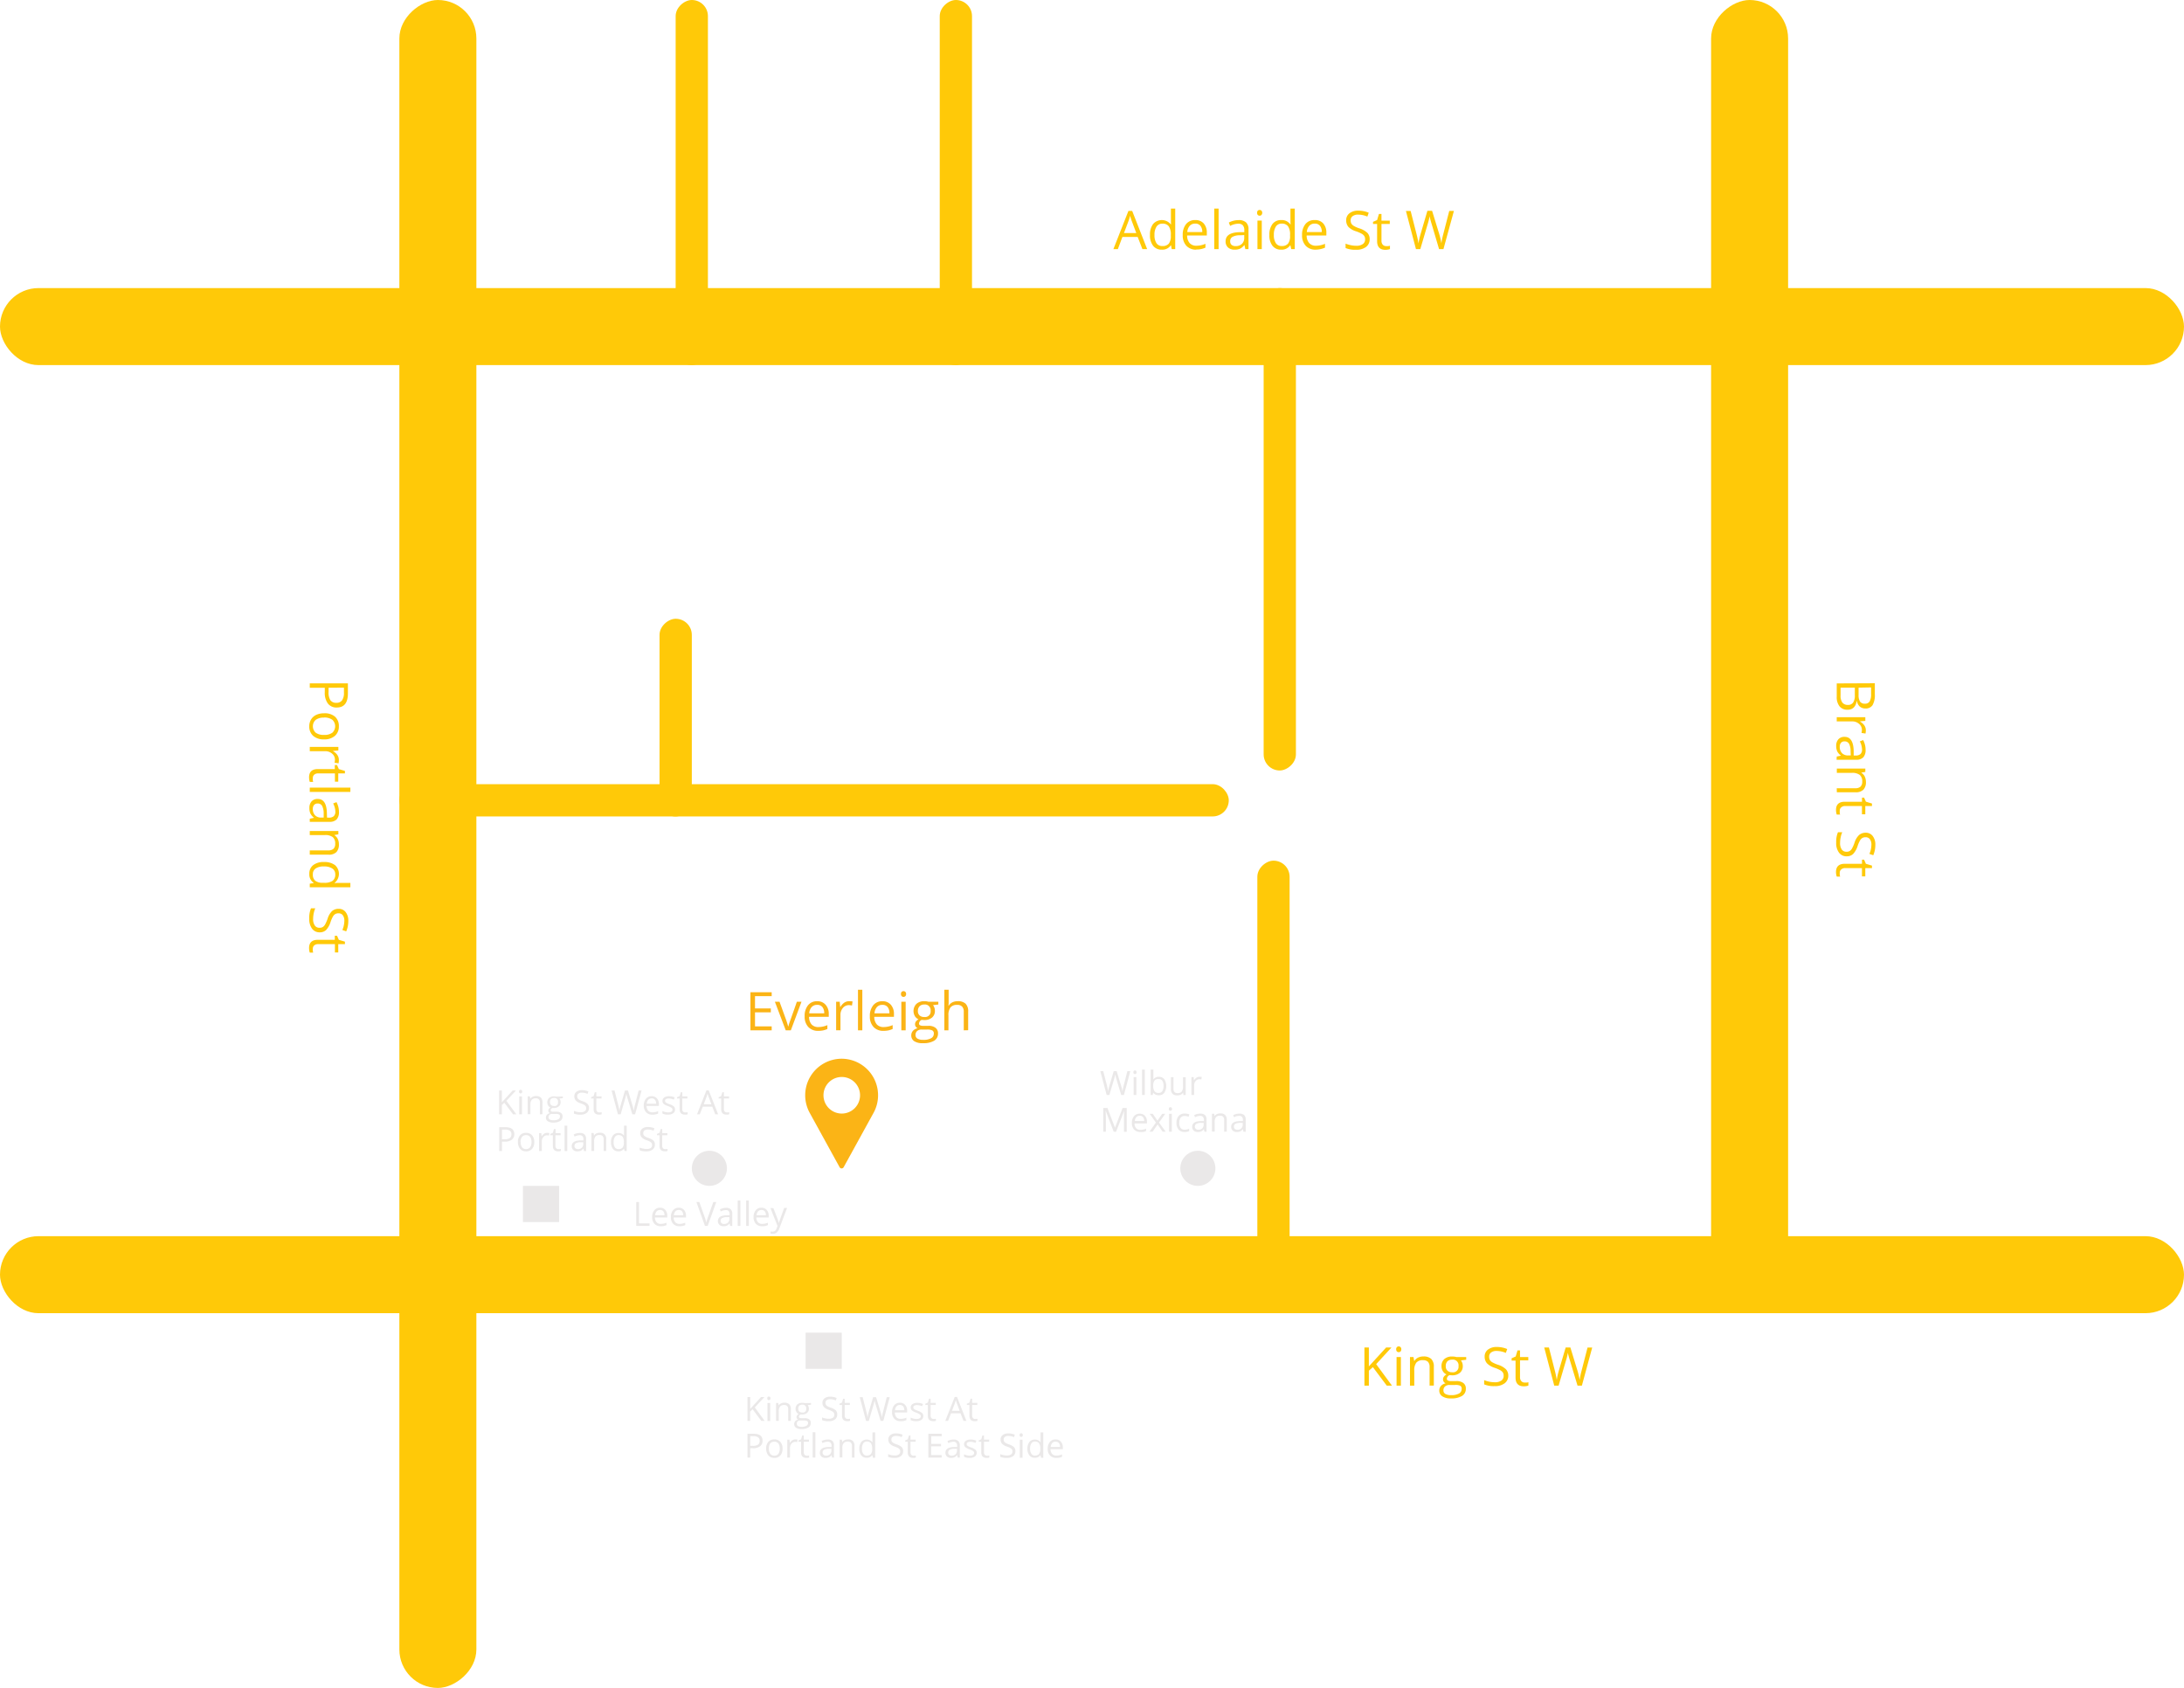 <svg xmlns="http://www.w3.org/2000/svg" viewBox="0 0 654.5 505.78"><defs><style>.cls-1{fill:#ffc908;}.cls-2{fill:#eae8e8;}.cls-3{fill:#fbb416;}</style></defs><title>minimap_2</title><g id="Layer_2" data-name="Layer 2"><g id="Layer_3" data-name="Layer 3"><rect class="cls-1" y="86.32" width="654.5" height="23.08" rx="11.54"/><rect class="cls-1" x="119.68" y="234.97" width="248.56" height="9.67" rx="4.83"/><rect class="cls-1" x="311.26" y="153.76" width="144.54" height="9.67" rx="4.83" transform="translate(542.12 -224.93) rotate(90)"/><rect class="cls-1" x="152.62" y="49.87" width="109.4" height="9.67" rx="4.83" transform="translate(262.02 -152.62) rotate(90)"/><rect class="cls-1" x="231.76" y="49.87" width="109.4" height="9.67" rx="4.83" transform="translate(341.16 -231.76) rotate(90)"/><rect class="cls-1" x="172.87" y="210.19" width="59.24" height="9.67" rx="4.83" transform="translate(417.51 12.54) rotate(90)"/><rect class="cls-1" x="313.84" y="320.86" width="135.6" height="9.67" rx="4.83" transform="translate(707.33 -55.95) rotate(90)"/><rect class="cls-1" x="-121.67" y="241.35" width="505.78" height="23.08" rx="11.54" transform="translate(384.11 121.67) rotate(90)"/><rect class="cls-1" x="327.58" y="185.21" width="393.49" height="23.08" rx="11.54" transform="translate(721.07 -327.58) rotate(90)"/><rect class="cls-1" y="370.41" width="654.5" height="23.08" rx="11.54"/><circle class="cls-2" cx="212.59" cy="350.08" r="5.26"/><circle class="cls-2" cx="358.97" cy="350.08" r="5.26"/><rect class="cls-2" x="156.72" y="355.34" width="10.84" height="10.84"/><rect class="cls-2" x="241.42" y="399.32" width="10.84" height="10.84"/><path class="cls-3" d="M252.26,317.24a10.95,10.95,0,0,0-9.64,16.16l9,16.36a.69.69,0,0,0,1.2,0l9-16.36a10.95,10.95,0,0,0-9.64-16.16Zm0,16.43a5.48,5.48,0,1,1,5.48-5.48A5.48,5.48,0,0,1,252.26,333.67Z"/></g><g id="Layer_4_copy" data-name="Layer 4 copy"><path class="cls-3" d="M231.26,308.73h-6.37V297.31h6.37v1.18h-5v3.68H231v1.17h-4.74v4.2h5Z"/><path class="cls-3" d="M235.47,308.73l-3.25-8.56h1.39l1.85,5.08a23.49,23.49,0,0,1,.73,2.31h.06a17.31,17.31,0,0,1,.55-1.72c.3-.86,1-2.76,2-5.67h1.39L237,308.73Z"/><path class="cls-3" d="M245.23,308.89a3.94,3.94,0,0,1-3-1.16,4.48,4.48,0,0,1-1.09-3.21,5,5,0,0,1,1-3.29,3.37,3.37,0,0,1,2.73-1.22,3.21,3.21,0,0,1,2.55,1.06,4,4,0,0,1,.94,2.79v.82h-5.9a3.42,3.42,0,0,0,.76,2.29,2.64,2.64,0,0,0,2,.78,6.8,6.8,0,0,0,2.73-.58v1.16a7,7,0,0,1-1.3.43A7.75,7.75,0,0,1,245.23,308.89Zm-.35-7.79a2.12,2.12,0,0,0-1.65.67,3.08,3.08,0,0,0-.72,1.86H247a2.87,2.87,0,0,0-.55-1.88A1.91,1.91,0,0,0,244.88,301.1Z"/><path class="cls-3" d="M254.5,300a5.23,5.23,0,0,1,1,.09l-.18,1.21a4.39,4.39,0,0,0-.94-.12,2.31,2.31,0,0,0-1.78.84,3.11,3.11,0,0,0-.73,2.11v4.59h-1.3v-8.56h1.07l.15,1.58h.06a3.92,3.92,0,0,1,1.15-1.29A2.61,2.61,0,0,1,254.5,300Z"/><path class="cls-3" d="M258.42,308.73h-1.3V296.57h1.3Z"/><path class="cls-3" d="M264.78,308.89a3.93,3.93,0,0,1-3-1.16,4.48,4.48,0,0,1-1.1-3.21,5,5,0,0,1,1-3.29,3.39,3.39,0,0,1,2.74-1.22,3.23,3.23,0,0,1,2.55,1.06,4.09,4.09,0,0,1,.93,2.79v.82H262a3.37,3.37,0,0,0,.77,2.29,2.63,2.63,0,0,0,2,.78,6.89,6.89,0,0,0,2.74-.58v1.16a7.13,7.13,0,0,1-1.31.43A7.67,7.67,0,0,1,264.78,308.89Zm-.35-7.79a2.11,2.11,0,0,0-1.64.67,3.08,3.08,0,0,0-.72,1.86h4.47a2.87,2.87,0,0,0-.54-1.88A1.93,1.93,0,0,0,264.43,301.1Z"/><path class="cls-3" d="M270,297.85a.9.9,0,0,1,.22-.66.81.81,0,0,1,.55-.2.76.76,0,0,1,.54.21.84.84,0,0,1,.23.65.86.86,0,0,1-.23.65.81.81,0,0,1-1.09,0A.89.89,0,0,1,270,297.85Zm1.41,10.88h-1.3v-8.56h1.3Z"/><path class="cls-3" d="M281.2,300.17V301l-1.59.18a2.7,2.7,0,0,1,.39.72,2.62,2.62,0,0,1,.17,1,2.53,2.53,0,0,1-.85,2,3.48,3.48,0,0,1-2.36.75,4,4,0,0,1-.72-.06,1.28,1.28,0,0,0-.83,1.1.56.56,0,0,0,.29.52,2.11,2.11,0,0,0,1,.17h1.52a3.38,3.38,0,0,1,2.13.59,2,2,0,0,1,.75,1.7,2.44,2.44,0,0,1-1.14,2.17,6.18,6.18,0,0,1-3.33.74A4.53,4.53,0,0,1,274,312a2,2,0,0,1-.91-1.77,2,2,0,0,1,.5-1.35,2.49,2.49,0,0,1,1.41-.77,1.36,1.36,0,0,1-.55-.46,1.22,1.22,0,0,1-.23-.73,1.42,1.42,0,0,1,.25-.82,2.75,2.75,0,0,1,.79-.68,2.3,2.3,0,0,1-1.08-.93,3.07,3.07,0,0,1,.43-3.67A3.43,3.43,0,0,1,277,300a4.17,4.17,0,0,1,1.21.16Zm-6.83,10a1.16,1.16,0,0,0,.59,1.05,3.23,3.23,0,0,0,1.68.36,4.62,4.62,0,0,0,2.41-.49,1.47,1.47,0,0,0,.79-1.32,1,1,0,0,0-.43-1,3.36,3.36,0,0,0-1.62-.27h-1.55a2,2,0,0,0-1.38.43A1.49,1.49,0,0,0,274.37,310.17Zm.7-7.26a1.74,1.74,0,0,0,.51,1.36,2,2,0,0,0,1.42.46,1.65,1.65,0,0,0,1.89-1.84A1.7,1.7,0,0,0,277,301a1.87,1.87,0,0,0-1.4.49A2,2,0,0,0,275.07,302.91Z"/><path class="cls-3" d="M288.82,308.73v-5.54a2.21,2.21,0,0,0-.48-1.56,1.93,1.93,0,0,0-1.49-.52,2.47,2.47,0,0,0-2,.74,3.73,3.73,0,0,0-.62,2.4v4.48H283V296.57h1.29v3.68a8.23,8.23,0,0,1-.06,1.1h.08a2.65,2.65,0,0,1,1.09-1A3.5,3.5,0,0,1,287,300a3.35,3.35,0,0,1,2.36.74,3.16,3.16,0,0,1,.78,2.37v5.59Z"/><path class="cls-1" d="M417.14,415.19h-1.56l-4.16-5.54-1.2,1.06v4.48h-1.33V403.76h1.33v5.67l5.18-5.67H417l-4.59,5Z"/><path class="cls-1" d="M418.41,404.3a.85.85,0,0,1,.22-.65.75.75,0,0,1,.54-.21.76.76,0,0,1,.54.21.86.86,0,0,1,.23.65.9.9,0,0,1-.23.66.76.76,0,0,1-.54.21.75.75,0,0,1-.54-.21A.89.89,0,0,1,418.41,404.3Zm1.41,10.89h-1.3v-8.57h1.3Z"/><path class="cls-1" d="M428.42,415.19v-5.54a2.25,2.25,0,0,0-.47-1.57,2,2,0,0,0-1.49-.51,2.46,2.46,0,0,0-2,.72,3.67,3.67,0,0,0-.63,2.4v4.5h-1.29v-8.57h1.05l.21,1.17h.06a2.75,2.75,0,0,1,1.12-1,3.64,3.64,0,0,1,1.6-.34,3.29,3.29,0,0,1,2.33.74,3.2,3.2,0,0,1,.78,2.39v5.59Z"/><path class="cls-1" d="M439.39,406.62v.82l-1.58.19a3,3,0,0,1,.39.72,2.78,2.78,0,0,1,.17,1,2.54,2.54,0,0,1-.86,2,3.46,3.46,0,0,1-2.36.75,4.2,4.2,0,0,1-.72-.06,1.28,1.28,0,0,0-.83,1.1.57.57,0,0,0,.29.52,2.19,2.19,0,0,0,1,.17h1.51a3.41,3.41,0,0,1,2.14.58,2,2,0,0,1,.74,1.71,2.42,2.42,0,0,1-1.14,2.16,6.07,6.07,0,0,1-3.32.75,4.5,4.5,0,0,1-2.59-.63,2,2,0,0,1-.91-1.76,2,2,0,0,1,.5-1.35,2.57,2.57,0,0,1,1.4-.78,1.35,1.35,0,0,1-.55-.46,1.2,1.2,0,0,1-.22-.72,1.33,1.33,0,0,1,.25-.82,2.37,2.37,0,0,1,.79-.68,2.32,2.32,0,0,1-1.08-.93,2.73,2.73,0,0,1-.42-1.5,2.78,2.78,0,0,1,.84-2.17,3.43,3.43,0,0,1,2.39-.76,4.5,4.5,0,0,1,1.21.15Zm-6.82,10a1.16,1.16,0,0,0,.58,1.06,3.23,3.23,0,0,0,1.68.36,4.74,4.74,0,0,0,2.42-.49,1.51,1.51,0,0,0,.78-1.33,1,1,0,0,0-.43-1A3.29,3.29,0,0,0,436,415h-1.56a2,2,0,0,0-1.37.42A1.5,1.5,0,0,0,432.57,416.62Zm.7-7.25a1.72,1.72,0,0,0,.51,1.35,2,2,0,0,0,1.41.47,1.66,1.66,0,0,0,1.9-1.85,1.7,1.7,0,0,0-1.92-1.93,2,2,0,0,0-1.41.49A2,2,0,0,0,433.27,409.37Z"/><path class="cls-1" d="M452,412.15a2.8,2.8,0,0,1-1.1,2.35,4.71,4.71,0,0,1-3,.84,7.44,7.44,0,0,1-3.13-.52v-1.28a8.56,8.56,0,0,0,1.53.47,8.38,8.38,0,0,0,1.64.17,3.28,3.28,0,0,0,2-.51,1.63,1.63,0,0,0,.67-1.4,1.88,1.88,0,0,0-.23-1,2.25,2.25,0,0,0-.8-.7,11.3,11.3,0,0,0-1.7-.73,5.49,5.49,0,0,1-2.28-1.35,3,3,0,0,1-.68-2,2.53,2.53,0,0,1,1-2.1,4.14,4.14,0,0,1,2.63-.78,7.84,7.84,0,0,1,3.13.62l-.41,1.16a7.21,7.21,0,0,0-2.75-.59,2.65,2.65,0,0,0-1.65.45,1.48,1.48,0,0,0-.6,1.26,2,2,0,0,0,.22,1,2.09,2.09,0,0,0,.74.7,9.92,9.92,0,0,0,1.59.7,6.17,6.17,0,0,1,2.47,1.37A2.72,2.72,0,0,1,452,412.15Z"/><path class="cls-1" d="M456.85,414.27a4.91,4.91,0,0,0,.67,0c.21,0,.38-.07.51-.1v1a2.53,2.53,0,0,1-.62.17,5.23,5.23,0,0,1-.74.06c-1.66,0-2.49-.87-2.49-2.62v-5.09H453V407l1.22-.54.55-1.83h.75v2H458v1h-2.48v5a1.71,1.71,0,0,0,.37,1.19A1.28,1.28,0,0,0,456.85,414.27Z"/><path class="cls-1" d="M474.06,415.19h-1.31l-2.31-7.65c-.11-.34-.23-.77-.37-1.28s-.2-.83-.21-.93a16.84,16.84,0,0,1-.54,2.25l-2.24,7.61h-1.31l-3-11.43h1.41l1.8,7.06a27.45,27.45,0,0,1,.55,2.69,19.93,19.93,0,0,1,.62-2.8l2.05-6.95h1.41l2.14,7a22.73,22.73,0,0,1,.64,2.74,23.11,23.11,0,0,1,.56-2.71l1.8-7h1.4Z"/><path class="cls-1" d="M342.36,74.65,340.94,71h-4.58L335,74.65h-1.34l4.51-11.46h1.12l4.49,11.46Zm-1.84-4.82-1.33-3.54c-.17-.45-.35-1-.53-1.65a14.62,14.62,0,0,1-.49,1.65l-1.34,3.54Z"/><path class="cls-1" d="M350.94,73.51h-.07a3.05,3.05,0,0,1-2.69,1.3,3.16,3.16,0,0,1-2.61-1.15,5,5,0,0,1-.94-3.26,5.11,5.11,0,0,1,.94-3.29,3.48,3.48,0,0,1,5.28.09h.1l-.05-.62,0-.6V62.5h1.29V74.65h-1.05Zm-2.6.21a2.37,2.37,0,0,0,1.93-.72,3.64,3.64,0,0,0,.6-2.33V70.4a4.32,4.32,0,0,0-.61-2.6,2.29,2.29,0,0,0-1.93-.78,2,2,0,0,0-1.75.89,4.42,4.42,0,0,0-.6,2.5,4.24,4.24,0,0,0,.6,2.48A2,2,0,0,0,348.34,73.72Z"/><path class="cls-1" d="M358.53,74.81a3.92,3.92,0,0,1-3-1.16,4.48,4.48,0,0,1-1.09-3.21,5,5,0,0,1,1-3.29,3.38,3.38,0,0,1,2.73-1.21,3.23,3.23,0,0,1,2.55,1,4.05,4.05,0,0,1,.94,2.8v.82h-5.9a3.43,3.43,0,0,0,.76,2.29,2.64,2.64,0,0,0,2,.78,6.8,6.8,0,0,0,2.73-.58v1.16a6.35,6.35,0,0,1-2.78.55ZM358.18,67a2.15,2.15,0,0,0-1.65.67,3.14,3.14,0,0,0-.72,1.86h4.48a2.85,2.85,0,0,0-.55-1.88A1.92,1.92,0,0,0,358.18,67Z"/><path class="cls-1" d="M365.19,74.65h-1.3V62.5h1.3Z"/><path class="cls-1" d="M373.2,74.65l-.26-1.21h-.06a3.65,3.65,0,0,1-1.28,1.09,3.87,3.87,0,0,1-1.59.28,2.85,2.85,0,0,1-2-.66,2.38,2.38,0,0,1-.72-1.86q0-2.6,4.14-2.72l1.46,0V69a2.17,2.17,0,0,0-.44-1.49,1.78,1.78,0,0,0-1.38-.48,5.59,5.59,0,0,0-2.42.66l-.4-1a6,6,0,0,1,1.38-.54,6.1,6.1,0,0,1,1.52-.2,3.25,3.25,0,0,1,2.26.68,2.8,2.8,0,0,1,.74,2.18v5.84Zm-2.93-.91a2.63,2.63,0,0,0,1.9-.66,2.45,2.45,0,0,0,.7-1.86v-.78l-1.3.06a4.55,4.55,0,0,0-2.23.48,1.43,1.43,0,0,0-.68,1.32,1.34,1.34,0,0,0,.42,1.07A1.73,1.73,0,0,0,370.27,73.74Z"/><path class="cls-1" d="M376.73,63.77a.88.88,0,0,1,.21-.65.81.81,0,0,1,1.09,0,1,1,0,0,1,0,1.3.79.79,0,0,1-1.09,0A.89.89,0,0,1,376.73,63.77Zm1.4,10.88h-1.3V66.09h1.3Z"/><path class="cls-1" d="M386.71,73.51h-.07a3.05,3.05,0,0,1-2.69,1.3,3.16,3.16,0,0,1-2.61-1.15,5,5,0,0,1-.93-3.26,5.17,5.17,0,0,1,.93-3.29A3.17,3.17,0,0,1,384,65.94a3.12,3.12,0,0,1,2.67,1.26h.11l-.06-.62,0-.6V62.5h1.3V74.65h-1.06Zm-2.59.21A2.36,2.36,0,0,0,386,73a3.64,3.64,0,0,0,.6-2.33V70.4a4.25,4.25,0,0,0-.61-2.6A2.28,2.28,0,0,0,384.1,67a2,2,0,0,0-1.75.89,4.42,4.42,0,0,0-.6,2.5,4.24,4.24,0,0,0,.6,2.48A2,2,0,0,0,384.12,73.72Z"/><path class="cls-1" d="M394.3,74.81a3.9,3.9,0,0,1-3-1.16,4.48,4.48,0,0,1-1.1-3.21,5,5,0,0,1,1-3.29A3.39,3.39,0,0,1,394,65.94a3.22,3.22,0,0,1,2.54,1,4.05,4.05,0,0,1,.94,2.8v.82h-5.9a3.39,3.39,0,0,0,.77,2.29,2.63,2.63,0,0,0,2,.78,6.8,6.8,0,0,0,2.73-.58v1.16a6.74,6.74,0,0,1-1.3.42A7,7,0,0,1,394.3,74.81ZM394,67a2.13,2.13,0,0,0-1.64.67,3.15,3.15,0,0,0-.73,1.86h4.48a2.85,2.85,0,0,0-.55-1.88A1.92,1.92,0,0,0,394,67Z"/><path class="cls-1" d="M410.46,71.62A2.84,2.84,0,0,1,409.37,74a4.76,4.76,0,0,1-3,.84,7.44,7.44,0,0,1-3.13-.52V73a8.55,8.55,0,0,0,1.53.46,7.77,7.77,0,0,0,1.64.18,3.26,3.26,0,0,0,2-.51,1.64,1.64,0,0,0,.68-1.4,1.76,1.76,0,0,0-.24-1,2.25,2.25,0,0,0-.8-.7,10.34,10.34,0,0,0-1.7-.73A5.49,5.49,0,0,1,404.1,68a3,3,0,0,1-.68-2,2.53,2.53,0,0,1,1-2.1,4.14,4.14,0,0,1,2.63-.78,7.84,7.84,0,0,1,3.13.62l-.41,1.16a7,7,0,0,0-2.75-.59,2.65,2.65,0,0,0-1.65.45,1.48,1.48,0,0,0-.6,1.26,2,2,0,0,0,.22,1,2.16,2.16,0,0,0,.74.69,8.39,8.39,0,0,0,1.59.7,6.29,6.29,0,0,1,2.47,1.38A2.7,2.7,0,0,1,410.46,71.62Z"/><path class="cls-1" d="M415.37,73.74a4.77,4.77,0,0,0,.66,0,3.37,3.37,0,0,0,.51-.11v1a2.59,2.59,0,0,1-.62.16,4.16,4.16,0,0,1-.74.07c-1.66,0-2.49-.87-2.49-2.62V67.1h-1.22v-.63l1.22-.53.55-1.83H414v2h2.49v1H414v5a1.73,1.73,0,0,0,.37,1.19A1.29,1.29,0,0,0,415.37,73.74Z"/><path class="cls-1" d="M432.57,74.65h-1.31L429,67c-.11-.34-.23-.77-.37-1.29a9.35,9.35,0,0,1-.21-.93,16.6,16.6,0,0,1-.54,2.26l-2.24,7.6h-1.31l-3-11.42h1.41l1.8,7.06c.25,1,.43,1.88.55,2.68a20.11,20.11,0,0,1,.62-2.79l2.05-7h1.41l2.15,7a21.26,21.26,0,0,1,.63,2.73,23,23,0,0,1,.56-2.7l1.8-7h1.4Z"/><path class="cls-1" d="M100.93,212a3.2,3.2,0,0,1-2.67-1.19,5.34,5.34,0,0,1-.93-3.38v-1.35h-4.5v-1.32h11.43v3Q104.26,212,100.93,212Zm-2.46-5.92v1.2A4.41,4.41,0,0,0,99,209.8a2.09,2.09,0,0,0,1.83.79,2,2,0,0,0,1.68-.74,3.85,3.85,0,0,0,.56-2.31v-1.49Z"/><path class="cls-1" d="M97.12,221.55a4.76,4.76,0,0,1-3.27-1.05,3.72,3.72,0,0,1-1.17-2.91,3.84,3.84,0,0,1,.54-2,3.51,3.51,0,0,1,1.54-1.38,5.46,5.46,0,0,1,2.36-.48,4.73,4.73,0,0,1,3.26,1,3.71,3.71,0,0,1,1.17,2.91,3.65,3.65,0,0,1-1.19,2.86A4.75,4.75,0,0,1,97.12,221.55Zm0-6.52a4.07,4.07,0,0,0-2.5.66,2.6,2.6,0,0,0,0,3.86,4,4,0,0,0,2.5.66,4,4,0,0,0,2.48-.66,2.65,2.65,0,0,0,0-3.87A4.06,4.06,0,0,0,97.12,215Z"/><path class="cls-1" d="M101.55,227.73a5.34,5.34,0,0,1-.09,1l-1.2-.18a5,5,0,0,0,.11-.94,2.29,2.29,0,0,0-.84-1.78,3.08,3.08,0,0,0-2.1-.74h-4.6v-1.29h8.57v1.07l-1.59.15v.06a3.73,3.73,0,0,1,1.29,1.15A2.6,2.6,0,0,1,101.55,227.73Z"/><path class="cls-1" d="M93.75,233.12a3.71,3.71,0,0,0,0,.67c0,.21.07.38.1.51h-1a2.53,2.53,0,0,1-.17-.62,5.23,5.23,0,0,1-.06-.74q0-2.49,2.61-2.49h5.1v-1.22H101l.54,1.22,1.83.55v.75h-2v2.48h-1v-2.48h-5a1.71,1.71,0,0,0-1.19.37A1.28,1.28,0,0,0,93.75,233.12Z"/><path class="cls-1" d="M92.83,237.3V236H105v1.29Z"/><path class="cls-1" d="M92.83,245.32l1.22-.26V245A3.65,3.65,0,0,1,93,243.72a3.87,3.87,0,0,1-.28-1.59,2.87,2.87,0,0,1,.65-2,2.38,2.38,0,0,1,1.87-.73c1.73,0,2.64,1.39,2.72,4.15L98,245h.53a2.17,2.17,0,0,0,1.49-.44,1.79,1.79,0,0,0,.48-1.39,5.63,5.63,0,0,0-.66-2.42l1-.4a6.27,6.27,0,0,1,.54,1.39,6,6,0,0,1,.2,1.51,3.28,3.28,0,0,1-.68,2.27,2.86,2.86,0,0,1-2.18.74H92.83Zm.92-2.93a2.63,2.63,0,0,0,.66,1.9,2.45,2.45,0,0,0,1.86.69H97L97,243.69a4.79,4.79,0,0,0-.48-2.23,1.44,1.44,0,0,0-1.32-.69,1.31,1.31,0,0,0-1.07.43A1.73,1.73,0,0,0,93.75,242.39Z"/><path class="cls-1" d="M92.83,254.81h5.54a2.3,2.3,0,0,0,1.57-.47,2,2,0,0,0,.51-1.5,2.46,2.46,0,0,0-.73-2,3.68,3.68,0,0,0-2.39-.62h-4.5V249h8.57V250l-1.18.21v.06a2.7,2.7,0,0,1,1,1.12,3.64,3.64,0,0,1,.34,1.6,3.29,3.29,0,0,1-.74,2.33,3.2,3.2,0,0,1-2.39.78H92.83Z"/><path class="cls-1" d="M94,264.6v-.07a3,3,0,0,1-1.3-2.69,3.16,3.16,0,0,1,1.15-2.61,5,5,0,0,1,3.26-.93,5.17,5.17,0,0,1,3.29.93,3.49,3.49,0,0,1-.09,5.29v.1l.61-.06.61,0H105v1.3H92.83v-1.06ZM93.76,262a2.32,2.32,0,0,0,.73,1.92,3.64,3.64,0,0,0,2.33.6h.27a4.33,4.33,0,0,0,2.6-.6,2.31,2.31,0,0,0,.78-1.94,2,2,0,0,0-.89-1.74,4.36,4.36,0,0,0-2.5-.61,4.24,4.24,0,0,0-2.48.6A2,2,0,0,0,93.76,262Z"/><path class="cls-1" d="M95.87,279.37a2.8,2.8,0,0,1-2.35-1.09,4.76,4.76,0,0,1-.84-3,7.42,7.42,0,0,1,.52-3.12h1.28a8.56,8.56,0,0,0-.47,1.53,8.38,8.38,0,0,0-.17,1.64,3.3,3.3,0,0,0,.51,2,1.63,1.63,0,0,0,1.4.67,1.79,1.79,0,0,0,1-.24,2.21,2.21,0,0,0,.7-.79,11.78,11.78,0,0,0,.73-1.7A5.36,5.36,0,0,1,99.5,273a3,3,0,0,1,2-.68,2.53,2.53,0,0,1,2.1,1,4.11,4.11,0,0,1,.78,2.62,7.73,7.73,0,0,1-.63,3.14l-1.15-.42a7.17,7.17,0,0,0,.59-2.75,2.69,2.69,0,0,0-.45-1.65,1.5,1.5,0,0,0-1.26-.59,1.88,1.88,0,0,0-1,.22,2,2,0,0,0-.7.74,9.16,9.16,0,0,0-.7,1.59,6.24,6.24,0,0,1-1.37,2.47A2.72,2.72,0,0,1,95.87,279.37Z"/><path class="cls-1" d="M93.75,284.28a3.71,3.71,0,0,0,0,.67,4.83,4.83,0,0,0,.1.5h-1a2.4,2.4,0,0,1-.17-.62,5.12,5.12,0,0,1-.06-.74c0-1.65.87-2.48,2.61-2.48h5.1v-1.23H101l.54,1.23,1.83.55v.75h-2v2.48h-1v-2.48h-5a1.76,1.76,0,0,0-1.19.36A1.3,1.3,0,0,0,93.75,284.28Z"/><path class="cls-1" d="M561.85,204.73V208a6.12,6.12,0,0,1-.68,3.29,2.39,2.39,0,0,1-2.15,1,2.45,2.45,0,0,1-1.67-.57,2.74,2.74,0,0,1-.86-1.65h-.08c-.29,1.73-1.21,2.6-2.73,2.6a2.94,2.94,0,0,1-2.39-1,4.35,4.35,0,0,1-.86-2.89v-4Zm-6,1.32h-4.27v2.39a3.38,3.38,0,0,0,.54,2.08,2,2,0,0,0,1.67.7,1.76,1.76,0,0,0,1.56-.72,3.74,3.74,0,0,0,.5-2.17Zm1.13,0v2.19a3.64,3.64,0,0,0,.44,2,1.7,1.7,0,0,0,1.49.61,1.52,1.52,0,0,0,1.39-.69,4.29,4.29,0,0,0,.42-2.18v-2Z"/><path class="cls-1" d="M559.15,218.8a4.61,4.61,0,0,1-.1,1l-1.2-.18a4.39,4.39,0,0,0,.12-.94,2.29,2.29,0,0,0-.85-1.78,3.08,3.08,0,0,0-2.1-.74h-4.59V214.9H559V216l-1.59.15v.06a3.73,3.73,0,0,1,1.29,1.15A2.53,2.53,0,0,1,559.15,218.8Z"/><path class="cls-1" d="M550.43,226.69l1.22-.25v-.07a3.53,3.53,0,0,1-1.09-1.27,3.93,3.93,0,0,1-.29-1.59,2.86,2.86,0,0,1,.66-2,2.4,2.4,0,0,1,1.86-.72q2.6,0,2.72,4.15l0,1.45h.53a2.17,2.17,0,0,0,1.49-.43,1.79,1.79,0,0,0,.48-1.39,5.63,5.63,0,0,0-.66-2.42l1-.4a6.38,6.38,0,0,1,.54,1.39,6,6,0,0,1,.19,1.51,3.28,3.28,0,0,1-.68,2.27,2.84,2.84,0,0,1-2.18.74h-5.84Zm.91-2.92a2.61,2.61,0,0,0,.67,1.9,2.45,2.45,0,0,0,1.86.69h.77l-.06-1.3a4.58,4.58,0,0,0-.48-2.23,1.45,1.45,0,0,0-1.32-.68,1.34,1.34,0,0,0-1.07.42A1.76,1.76,0,0,0,551.34,223.77Z"/><path class="cls-1" d="M550.43,236.19H556a2.22,2.22,0,0,0,1.56-.48,2,2,0,0,0,.51-1.49,2.47,2.47,0,0,0-.72-2,3.67,3.67,0,0,0-2.4-.63h-4.49v-1.29H559v1l-1.17.21v.07a2.59,2.59,0,0,1,1,1.11,3.68,3.68,0,0,1,.35,1.6,3.23,3.23,0,0,1-.75,2.33,3.18,3.18,0,0,1-2.39.78h-5.58Z"/><path class="cls-1" d="M551.34,242.91a4.91,4.91,0,0,0,0,.67c0,.21.07.38.11.51h-1a2.23,2.23,0,0,1-.17-.63,4.06,4.06,0,0,1-.07-.73c0-1.66.87-2.49,2.62-2.49H558V239h.63l.54,1.22,1.82.55v.75h-2V244h-1v-2.48h-5a1.69,1.69,0,0,0-1.18.37A1.26,1.26,0,0,0,551.34,242.91Z"/><path class="cls-1" d="M553.47,256.59a2.78,2.78,0,0,1-2.35-1.09,4.7,4.7,0,0,1-.85-3,7.55,7.55,0,0,1,.52-3.12h1.29a7.41,7.41,0,0,0-.47,1.53,7.68,7.68,0,0,0-.17,1.64,3.3,3.3,0,0,0,.5,2,1.65,1.65,0,0,0,1.4.67,1.76,1.76,0,0,0,1-.24,2.08,2.08,0,0,0,.7-.8,10.16,10.16,0,0,0,.73-1.69,5.36,5.36,0,0,1,1.35-2.28,3,3,0,0,1,2-.69,2.52,2.52,0,0,1,2.1,1,4.11,4.11,0,0,1,.78,2.62,7.81,7.81,0,0,1-.62,3.13l-1.16-.41a7,7,0,0,0,.6-2.75,2.69,2.69,0,0,0-.46-1.65,1.5,1.5,0,0,0-1.25-.59,1.9,1.9,0,0,0-1,.22,2,2,0,0,0-.69.73,9.09,9.09,0,0,0-.7,1.59,6.34,6.34,0,0,1-1.38,2.48A2.69,2.69,0,0,1,553.47,256.59Z"/><path class="cls-1" d="M551.34,261.5a4.65,4.65,0,0,0,0,.66,4.22,4.22,0,0,0,.11.51h-1a2.15,2.15,0,0,1-.17-.62,4.08,4.08,0,0,1-.07-.74c0-1.65.87-2.48,2.62-2.48H558V257.6h.63l.54,1.23,1.82.54v.75h-2v2.49h-1v-2.49h-5a1.74,1.74,0,0,0-1.18.37A1.28,1.28,0,0,0,551.34,261.5Z"/><path class="cls-2" d="M154.75,333.9h-1l-2.61-3.47-.74.67v2.8h-.83v-7.14h.83v3.54l3.23-3.54h1l-2.88,3.1Z"/><path class="cls-2" d="M155.54,327.09a.52.52,0,0,1,.14-.4.47.47,0,0,1,.34-.13.48.48,0,0,1,.34.13.54.54,0,0,1,.14.4.55.55,0,0,1-.14.41.49.49,0,0,1-.34.14.48.48,0,0,1-.34-.14A.55.55,0,0,1,155.54,327.09Zm.88,6.81h-.81v-5.36h.81Z"/><path class="cls-2" d="M161.8,333.9v-3.47a1.42,1.42,0,0,0-.29-1,1.21,1.21,0,0,0-.94-.33,1.55,1.55,0,0,0-1.23.46,2.29,2.29,0,0,0-.39,1.5v2.81h-.81v-5.36h.66l.13.74h0a1.69,1.69,0,0,1,.7-.62,2.33,2.33,0,0,1,1-.21,2.06,2.06,0,0,1,1.46.46,2,2,0,0,1,.48,1.49v3.5Z"/><path class="cls-2" d="M168.66,328.54v.52l-1,.11a1.89,1.89,0,0,1,.24.45,1.71,1.71,0,0,1,.11.62,1.58,1.58,0,0,1-.54,1.26A2.18,2.18,0,0,1,166,332a3.14,3.14,0,0,1-.45,0,.79.79,0,0,0-.52.69.35.35,0,0,0,.18.32,1.31,1.31,0,0,0,.62.11h.95a2.13,2.13,0,0,1,1.33.36,1.26,1.26,0,0,1,.47,1.07,1.52,1.52,0,0,1-.71,1.35,3.84,3.84,0,0,1-2.08.47,2.85,2.85,0,0,1-1.62-.39,1.27,1.27,0,0,1-.57-1.11,1.23,1.23,0,0,1,.31-.84,1.55,1.55,0,0,1,.88-.48.87.87,0,0,1-.34-.29.72.72,0,0,1-.14-.46.9.9,0,0,1,.15-.51,1.54,1.54,0,0,1,.5-.42,1.48,1.48,0,0,1-.68-.59,1.71,1.71,0,0,1-.26-.93,1.75,1.75,0,0,1,.53-1.36,2.18,2.18,0,0,1,1.49-.47,3,3,0,0,1,.76.09Zm-4.27,6.25a.72.72,0,0,0,.37.66,2,2,0,0,0,1.05.23,2.86,2.86,0,0,0,1.51-.31.93.93,0,0,0,.49-.83.66.66,0,0,0-.27-.6,2.12,2.12,0,0,0-1-.17h-1a1.25,1.25,0,0,0-.86.27A.92.92,0,0,0,164.39,334.79Zm.44-4.53a1.1,1.1,0,0,0,.32.85,1.26,1.26,0,0,0,.88.29,1,1,0,0,0,1.19-1.16A1.06,1.06,0,0,0,166,329a1.2,1.2,0,0,0-.88.3A1.23,1.23,0,0,0,164.83,330.26Z"/><path class="cls-2" d="M176.51,332a1.77,1.77,0,0,1-.69,1.47A3,3,0,0,1,174,334a4.83,4.83,0,0,1-2-.32v-.8a5.65,5.65,0,0,0,1,.29,5.23,5.23,0,0,0,1,.11,2.07,2.07,0,0,0,1.25-.32,1,1,0,0,0,.42-.88,1.09,1.09,0,0,0-.15-.6,1.37,1.37,0,0,0-.5-.44,7.59,7.59,0,0,0-1.06-.45,3.4,3.4,0,0,1-1.43-.85,1.87,1.87,0,0,1-.42-1.27,1.59,1.59,0,0,1,.62-1.32,2.6,2.6,0,0,1,1.64-.49,5,5,0,0,1,1.95.39l-.25.73a4.41,4.41,0,0,0-1.72-.37,1.64,1.64,0,0,0-1,.28.93.93,0,0,0-.37.79,1.19,1.19,0,0,0,.13.6,1.3,1.3,0,0,0,.46.44,6,6,0,0,0,1,.44,3.88,3.88,0,0,1,1.54.85A1.73,1.73,0,0,1,176.51,332Z"/><path class="cls-2" d="M179.57,333.32l.42,0,.31-.06v.62a1.55,1.55,0,0,1-.38.1,2.71,2.71,0,0,1-.47,0c-1,0-1.55-.54-1.55-1.63v-3.19h-.76v-.39l.76-.33.34-1.15h.47v1.24h1.56v.63h-1.56v3.15a1.12,1.12,0,0,0,.23.75A.79.79,0,0,0,179.57,333.32Z"/><path class="cls-2" d="M190.32,333.9h-.82l-1.44-4.78c-.07-.22-.14-.48-.23-.81s-.12-.51-.13-.58a10.19,10.19,0,0,1-.34,1.41L186,333.9h-.82l-1.9-7.14h.88l1.13,4.41a14.72,14.72,0,0,1,.34,1.68,12.68,12.68,0,0,1,.39-1.75l1.28-4.34h.88l1.34,4.38a12.74,12.74,0,0,1,.4,1.71,14.25,14.25,0,0,1,.35-1.69l1.12-4.4h.88Z"/><path class="cls-2" d="M195.49,334a2.45,2.45,0,0,1-1.87-.72,2.79,2.79,0,0,1-.69-2,3.07,3.07,0,0,1,.64-2.05,2.09,2.09,0,0,1,1.71-.76,2,2,0,0,1,1.59.66,2.53,2.53,0,0,1,.59,1.74v.52h-3.69a2.15,2.15,0,0,0,.48,1.43,1.66,1.66,0,0,0,1.27.49,4.32,4.32,0,0,0,1.71-.37v.73a4.43,4.43,0,0,1-.81.26A4.24,4.24,0,0,1,195.49,334Zm-.22-4.87a1.37,1.37,0,0,0-1,.42,2,2,0,0,0-.45,1.17h2.8a1.84,1.84,0,0,0-.34-1.18A1.22,1.22,0,0,0,195.27,329.12Z"/><path class="cls-2" d="M202.29,332.44a1.33,1.33,0,0,1-.56,1.15,2.61,2.61,0,0,1-1.56.4,3.46,3.46,0,0,1-1.66-.33v-.76a3.45,3.45,0,0,0,.83.31,3.2,3.2,0,0,0,.85.11,1.89,1.89,0,0,0,1-.2.66.66,0,0,0,.34-.62.68.68,0,0,0-.27-.53,4.36,4.36,0,0,0-1.06-.53,5.26,5.26,0,0,1-1.06-.48,1.5,1.5,0,0,1-.47-.47,1.28,1.28,0,0,1-.15-.63,1.18,1.18,0,0,1,.53-1,2.41,2.41,0,0,1,1.46-.38,4.16,4.16,0,0,1,1.69.35l-.29.66a3.92,3.92,0,0,0-1.46-.34,1.7,1.7,0,0,0-.87.19.56.56,0,0,0-.29.49.62.62,0,0,0,.11.37,1.06,1.06,0,0,0,.35.29,8.83,8.83,0,0,0,.94.39,3.59,3.59,0,0,1,1.29.7A1.26,1.26,0,0,1,202.29,332.44Z"/><path class="cls-2" d="M205.34,333.32a2.73,2.73,0,0,0,.41,0l.32-.06v.62a1.8,1.8,0,0,1-.39.1,2.6,2.6,0,0,1-.46,0c-1,0-1.55-.54-1.55-1.63v-3.19h-.77v-.39l.77-.33.34-1.15h.47v1.24H206v.63h-1.55v3.15a1.12,1.12,0,0,0,.23.75A.79.79,0,0,0,205.34,333.32Z"/><path class="cls-2" d="M214.35,333.9l-.89-2.28H210.6l-.88,2.28h-.84l2.82-7.17h.7l2.81,7.17Zm-1.15-3-.83-2.21a10.59,10.59,0,0,1-.33-1,10.32,10.32,0,0,1-.31,1l-.84,2.21Z"/><path class="cls-2" d="M217.79,333.32a2.77,2.77,0,0,0,.42,0l.32-.06v.62a1.8,1.8,0,0,1-.39.1,2.68,2.68,0,0,1-.46,0c-1,0-1.56-.54-1.56-1.63v-3.19h-.76v-.39l.76-.33.35-1.15h.47v1.24h1.55v.63h-1.55v3.15a1.12,1.12,0,0,0,.22.75A.82.82,0,0,0,217.79,333.32Z"/><path class="cls-2" d="M154.12,339.84a2,2,0,0,1-.74,1.66,3.33,3.33,0,0,1-2.11.59h-.84v2.81h-.83v-7.14h1.85C153.23,337.76,154.12,338.45,154.12,339.84Zm-3.69,1.53h.74a2.77,2.77,0,0,0,1.6-.35,1.31,1.31,0,0,0,.49-1.14,1.23,1.23,0,0,0-.46-1.06,2.44,2.44,0,0,0-1.45-.35h-.92Z"/><path class="cls-2" d="M160.11,342.21a3,3,0,0,1-.66,2.05,2.29,2.29,0,0,1-1.82.73,2.43,2.43,0,0,1-1.27-.33,2.26,2.26,0,0,1-.86-1,3.4,3.4,0,0,1-.3-1.48,3,3,0,0,1,.65-2,2.31,2.31,0,0,1,1.82-.73,2.27,2.27,0,0,1,1.78.74A3,3,0,0,1,160.11,342.21Zm-4.07,0a2.51,2.51,0,0,0,.41,1.57,1.4,1.4,0,0,0,1.2.53,1.42,1.42,0,0,0,1.21-.53,2.51,2.51,0,0,0,.41-1.57,2.49,2.49,0,0,0-.41-1.55,1.45,1.45,0,0,0-1.22-.53,1.43,1.43,0,0,0-1.2.53A2.52,2.52,0,0,0,156,342.21Z"/><path class="cls-2" d="M164,339.45a4.16,4.16,0,0,1,.64.05l-.12.76a2.67,2.67,0,0,0-.58-.08,1.41,1.41,0,0,0-1.11.53,1.91,1.91,0,0,0-.46,1.31v2.88h-.82v-5.36h.67l.1,1h0a2.26,2.26,0,0,1,.71-.81A1.62,1.62,0,0,1,164,339.45Z"/><path class="cls-2" d="M167.35,344.32a2.73,2.73,0,0,0,.41,0l.32-.06v.62a1.8,1.8,0,0,1-.39.1,2.68,2.68,0,0,1-.46,0c-1,0-1.55-.54-1.55-1.63v-3.19h-.77v-.39l.77-.33.34-1.15h.47v1.24H168v.63h-1.55v3.15a1.07,1.07,0,0,0,.23.75A.79.79,0,0,0,167.35,344.32Z"/><path class="cls-2" d="M170,344.9h-.81v-7.6H170Z"/><path class="cls-2" d="M175,344.9l-.16-.77h0a2.33,2.33,0,0,1-.8.69,2.62,2.62,0,0,1-1,.17,1.75,1.75,0,0,1-1.25-.41,1.48,1.48,0,0,1-.45-1.16c0-1.08.86-1.65,2.59-1.7l.91,0v-.33a1.36,1.36,0,0,0-.27-.93,1.12,1.12,0,0,0-.87-.31,3.43,3.43,0,0,0-1.51.42l-.25-.63a3.91,3.91,0,0,1,1.81-.45,2.06,2.06,0,0,1,1.42.42,1.8,1.8,0,0,1,.46,1.36v3.66Zm-1.83-.58a1.64,1.64,0,0,0,1.19-.41,1.56,1.56,0,0,0,.43-1.16v-.49l-.81,0a2.91,2.91,0,0,0-1.4.3.91.91,0,0,0-.42.83.8.8,0,0,0,.26.66A1.09,1.09,0,0,0,173.14,344.32Z"/><path class="cls-2" d="M180.9,344.9v-3.47a1.37,1.37,0,0,0-.3-1,1.2,1.2,0,0,0-.93-.33,1.55,1.55,0,0,0-1.23.46,2.29,2.29,0,0,0-.39,1.5v2.81h-.81v-5.36h.66l.13.74h0a1.63,1.63,0,0,1,.7-.62,2.33,2.33,0,0,1,1-.21,2,2,0,0,1,1.45.46,2,2,0,0,1,.49,1.49v3.5Z"/><path class="cls-2" d="M187,344.18H187a1.9,1.9,0,0,1-1.68.81,2,2,0,0,1-1.63-.71,3.17,3.17,0,0,1-.58-2,3.21,3.21,0,0,1,.58-2.05,2,2,0,0,1,1.63-.73,1.93,1.93,0,0,1,1.67.79H187l0-.39,0-.37V337.3h.81v7.6h-.65Zm-1.62.13a1.48,1.48,0,0,0,1.2-.45,2.25,2.25,0,0,0,.37-1.45v-.18a2.71,2.71,0,0,0-.37-1.62,1.47,1.47,0,0,0-1.21-.49,1.23,1.23,0,0,0-1.09.56,2.69,2.69,0,0,0-.38,1.56,2.65,2.65,0,0,0,.37,1.55A1.27,1.27,0,0,0,185.4,344.31Z"/><path class="cls-2" d="M196.25,343a1.79,1.79,0,0,1-.68,1.47,3,3,0,0,1-1.86.52,4.78,4.78,0,0,1-2-.32v-.8a5.15,5.15,0,0,0,1,.29,5.05,5.05,0,0,0,1,.11A2.07,2.07,0,0,0,195,344a1,1,0,0,0,.42-.88,1.09,1.09,0,0,0-.15-.6,1.3,1.3,0,0,0-.5-.44,7.09,7.09,0,0,0-1.06-.45,3.35,3.35,0,0,1-1.42-.85,1.83,1.83,0,0,1-.43-1.27,1.61,1.61,0,0,1,.62-1.32,2.62,2.62,0,0,1,1.64-.49,5,5,0,0,1,2,.39l-.26.73a4.37,4.37,0,0,0-1.72-.37,1.66,1.66,0,0,0-1,.28,1,1,0,0,0-.37.79,1.18,1.18,0,0,0,.14.6,1.22,1.22,0,0,0,.46.44,6.19,6.19,0,0,0,1,.44,3.93,3.93,0,0,1,1.55.85A1.72,1.72,0,0,1,196.25,343Z"/><path class="cls-2" d="M199.32,344.32a2.73,2.73,0,0,0,.41,0l.32-.06v.62a1.8,1.8,0,0,1-.39.1,2.6,2.6,0,0,1-.46,0c-1,0-1.55-.54-1.55-1.63v-3.19h-.77v-.39l.77-.33.34-1.15h.47v1.24H200v.63h-1.55v3.15a1.12,1.12,0,0,0,.23.75A.79.79,0,0,0,199.32,344.32Z"/><path class="cls-2" d="M190.67,367.33v-7.14h.83v6.39h3.15v.75Z"/><path class="cls-2" d="M198,367.43a2.45,2.45,0,0,1-1.87-.72,2.82,2.82,0,0,1-.69-2,3.1,3.1,0,0,1,.64-2.06,2.12,2.12,0,0,1,1.71-.76,2,2,0,0,1,1.59.66,2.56,2.56,0,0,1,.59,1.75v.51h-3.69a2.13,2.13,0,0,0,.48,1.43,1.62,1.62,0,0,0,1.27.49,4.38,4.38,0,0,0,1.71-.36v.72a4.35,4.35,0,0,1-.82.27A4.77,4.77,0,0,1,198,367.43Zm-.22-4.87a1.33,1.33,0,0,0-1,.42,2,2,0,0,0-.45,1.16h2.8a1.81,1.81,0,0,0-.34-1.17A1.22,1.22,0,0,0,197.78,362.56Z"/><path class="cls-2" d="M203.61,367.43a2.45,2.45,0,0,1-1.87-.72,2.82,2.82,0,0,1-.69-2,3.1,3.1,0,0,1,.64-2.06,2.12,2.12,0,0,1,1.71-.76,2,2,0,0,1,1.59.66,2.56,2.56,0,0,1,.59,1.75v.51h-3.69a2.13,2.13,0,0,0,.48,1.43,1.62,1.62,0,0,0,1.27.49,4.3,4.3,0,0,0,1.71-.36v.72a4.52,4.52,0,0,1-.81.27A5,5,0,0,1,203.61,367.43Zm-.22-4.87a1.33,1.33,0,0,0-1,.42,2,2,0,0,0-.45,1.16h2.8a1.81,1.81,0,0,0-.34-1.17A1.22,1.22,0,0,0,203.39,362.56Z"/><path class="cls-2" d="M213.76,360.19h.89l-2.57,7.14h-.82l-2.56-7.14h.88l1.64,4.62a12.69,12.69,0,0,1,.45,1.55,11.76,11.76,0,0,1,.46-1.58Z"/><path class="cls-2" d="M218.8,367.33l-.16-.76h0a2.31,2.31,0,0,1-.8.68,2.37,2.37,0,0,1-1,.18,1.81,1.81,0,0,1-1.25-.41,1.49,1.49,0,0,1-.45-1.17c0-1.08.86-1.65,2.59-1.7l.91,0v-.33a1.36,1.36,0,0,0-.27-.93,1.12,1.12,0,0,0-.87-.3A3.58,3.58,0,0,0,216,363l-.25-.62a3.84,3.84,0,0,1,1.81-.46,2,2,0,0,1,1.42.43,1.75,1.75,0,0,1,.46,1.36v3.65Zm-1.83-.57a1.65,1.65,0,0,0,1.19-.42,1.51,1.51,0,0,0,.43-1.16v-.48l-.81,0a3.12,3.12,0,0,0-1.39.3.91.91,0,0,0-.43.83.86.86,0,0,0,.26.67A1.14,1.14,0,0,0,217,366.76Z"/><path class="cls-2" d="M221.88,367.33h-.81v-7.6h.81Z"/><path class="cls-2" d="M224.41,367.33h-.81v-7.6h.81Z"/><path class="cls-2" d="M228.39,367.43a2.46,2.46,0,0,1-1.87-.72,2.82,2.82,0,0,1-.69-2,3.1,3.1,0,0,1,.64-2.06,2.12,2.12,0,0,1,1.71-.76,2,2,0,0,1,1.59.66,2.56,2.56,0,0,1,.59,1.75v.51h-3.69a2.13,2.13,0,0,0,.48,1.43,1.62,1.62,0,0,0,1.27.49,4.3,4.3,0,0,0,1.71-.36v.72a4.52,4.52,0,0,1-.81.27A5,5,0,0,1,228.39,367.43Zm-.22-4.87a1.33,1.33,0,0,0-1,.42,2,2,0,0,0-.45,1.16h2.8a1.76,1.76,0,0,0-.34-1.17A1.22,1.22,0,0,0,228.17,362.56Z"/><path class="cls-2" d="M230.89,362h.87l1.17,3a11.08,11.08,0,0,1,.48,1.51h0c0-.17.13-.45.26-.85s.58-1.64,1.33-3.71h.87l-2.3,6.09a3,3,0,0,1-.8,1.28,1.65,1.65,0,0,1-1.12.38,3,3,0,0,1-.73-.08V369a2.77,2.77,0,0,0,.6.06,1.23,1.23,0,0,0,1.19-.94l.3-.76Z"/><path class="cls-2" d="M336.82,328.1H336l-1.44-4.78c-.07-.22-.15-.48-.23-.8a4.87,4.87,0,0,1-.13-.59,12.48,12.48,0,0,1-.34,1.42l-1.4,4.75h-.82l-1.9-7.14h.88l1.13,4.41c.15.62.27,1.17.34,1.68a12.68,12.68,0,0,1,.39-1.75l1.28-4.34h.88l1.34,4.38a12.74,12.74,0,0,1,.4,1.71,12.48,12.48,0,0,1,.35-1.69l1.12-4.4h.88Z"/><path class="cls-2" d="M339.66,321.29a.52.52,0,0,1,.13-.4.48.48,0,0,1,.35-.13.44.44,0,0,1,.33.13.5.5,0,0,1,.14.4.51.51,0,0,1-.14.41.45.45,0,0,1-.33.14.48.48,0,0,1-.35-.14A.55.55,0,0,1,339.66,321.29Zm.88,6.81h-.81v-5.35h.81Z"/><path class="cls-2" d="M343.07,328.1h-.82v-7.6h.82Z"/><path class="cls-2" d="M347.27,322.66a2,2,0,0,1,1.64.72,3.82,3.82,0,0,1,0,4.08,2,2,0,0,1-1.64.73,2.3,2.3,0,0,1-.95-.19,1.89,1.89,0,0,1-.73-.59h0l-.17.69h-.59v-7.6h.81v1.84c0,.42,0,.79,0,1.12h0A1.92,1.92,0,0,1,347.27,322.66Zm-.11.68a1.41,1.41,0,0,0-1.2.47,2.72,2.72,0,0,0-.37,1.61A2.66,2.66,0,0,0,346,327a1.44,1.44,0,0,0,1.21.49,1.26,1.26,0,0,0,1.11-.55,2.81,2.81,0,0,0,.37-1.56,2.72,2.72,0,0,0-.37-1.56A1.29,1.29,0,0,0,347.16,323.34Z"/><path class="cls-2" d="M351.67,322.75v3.47a1.37,1.37,0,0,0,.3,1,1.2,1.2,0,0,0,.93.33,1.55,1.55,0,0,0,1.23-.46,2.32,2.32,0,0,0,.39-1.5v-2.81h.81v5.35h-.67l-.12-.72h0a1.68,1.68,0,0,1-.69.6,2.31,2.31,0,0,1-1,.21,2,2,0,0,1-1.46-.46,2,2,0,0,1-.49-1.48v-3.5Z"/><path class="cls-2" d="M359.49,322.65a3.1,3.1,0,0,1,.64.06l-.11.75a2.75,2.75,0,0,0-.59-.08,1.44,1.44,0,0,0-1.11.53,1.91,1.91,0,0,0-.46,1.32v2.87h-.81v-5.35h.67l.09,1h0a2.38,2.38,0,0,1,.72-.81A1.61,1.61,0,0,1,359.49,322.65Z"/><path class="cls-2" d="M333.75,339.1l-2.42-6.33h0c0,.5.07,1.1.07,1.79v4.54h-.77V332h1.25l2.26,5.89h0l2.28-5.89h1.24v7.14h-.83v-4.6c0-.53,0-1.1.07-1.72h0l-2.44,6.32Z"/><path class="cls-2" d="M341.76,339.19a2.49,2.49,0,0,1-1.88-.72,2.83,2.83,0,0,1-.68-2,3.07,3.07,0,0,1,.64-2,2.09,2.09,0,0,1,1.71-.76,2,2,0,0,1,1.59.66,2.52,2.52,0,0,1,.58,1.74v.52H340a2.1,2.1,0,0,0,.47,1.43,1.69,1.69,0,0,0,1.28.49,4.22,4.22,0,0,0,1.71-.37v.73a4.28,4.28,0,0,1-.82.26A4.09,4.09,0,0,1,341.76,339.19Zm-.22-4.86a1.32,1.32,0,0,0-1,.42,1.86,1.86,0,0,0-.45,1.16h2.8a1.8,1.8,0,0,0-.35-1.18A1.18,1.18,0,0,0,341.54,334.33Z"/><path class="cls-2" d="M346.4,336.36l-1.86-2.61h.92l1.41,2.05,1.41-2.05h.91l-1.86,2.61,2,2.74h-.92l-1.5-2.17-1.51,2.17h-.92Z"/><path class="cls-2" d="M350.28,332.29a.52.52,0,0,1,.13-.4.49.49,0,0,1,.35-.13.44.44,0,0,1,.33.13.5.5,0,0,1,.14.4.51.51,0,0,1-.14.41.45.45,0,0,1-.33.14.5.5,0,0,1-.35-.14A.55.55,0,0,1,350.28,332.29Zm.88,6.81h-.81v-5.35h.81Z"/><path class="cls-2" d="M355,339.19a2.29,2.29,0,0,1-1.8-.71,3,3,0,0,1-.63-2,3,3,0,0,1,.64-2.08,2.35,2.35,0,0,1,1.85-.73,3.42,3.42,0,0,1,.77.08,2.32,2.32,0,0,1,.6.2l-.24.68a3.39,3.39,0,0,0-.59-.17,2.44,2.44,0,0,0-.56-.07c-1.09,0-1.63.69-1.63,2.08a2.51,2.51,0,0,0,.39,1.51,1.4,1.4,0,0,0,1.18.53,3.68,3.68,0,0,0,1.38-.29v.72A3,3,0,0,1,355,339.19Z"/><path class="cls-2" d="M360.93,339.1l-.16-.77h0a2.33,2.33,0,0,1-.8.69,2.64,2.64,0,0,1-1,.17,1.74,1.74,0,0,1-1.24-.41,1.48,1.48,0,0,1-.45-1.16c0-1.08.86-1.65,2.59-1.7l.91,0v-.33a1.31,1.31,0,0,0-.28-.93,1.08,1.08,0,0,0-.86-.3,3.47,3.47,0,0,0-1.52.41l-.24-.62a3.43,3.43,0,0,1,.86-.34,3.87,3.87,0,0,1,.95-.12,2.06,2.06,0,0,1,1.42.42,1.81,1.81,0,0,1,.46,1.36v3.66Zm-1.83-.57a1.65,1.65,0,0,0,1.19-.42,1.56,1.56,0,0,0,.43-1.16v-.49l-.81,0a2.91,2.91,0,0,0-1.4.3.92.92,0,0,0-.43.83.85.85,0,0,0,.27.67A1.14,1.14,0,0,0,359.1,338.53Z"/><path class="cls-2" d="M366.86,339.1v-3.47a1.37,1.37,0,0,0-.3-1,1.19,1.19,0,0,0-.93-.32,1.54,1.54,0,0,0-1.23.45,2.29,2.29,0,0,0-.39,1.5v2.81h-.81v-5.35h.66l.13.73h0a1.63,1.63,0,0,1,.7-.62,2.33,2.33,0,0,1,1-.21,2,2,0,0,1,1.45.46,2,2,0,0,1,.49,1.5v3.49Z"/><path class="cls-2" d="M372.63,339.1l-.17-.77h0a2.33,2.33,0,0,1-.8.69,2.64,2.64,0,0,1-1,.17,1.74,1.74,0,0,1-1.24-.41,1.46,1.46,0,0,1-.46-1.16c0-1.08.87-1.65,2.6-1.7l.91,0v-.33a1.31,1.31,0,0,0-.28-.93,1.09,1.09,0,0,0-.86-.3,3.47,3.47,0,0,0-1.52.41l-.24-.62a3.43,3.43,0,0,1,.86-.34,3.87,3.87,0,0,1,1-.12,2.08,2.08,0,0,1,1.42.42,1.81,1.81,0,0,1,.46,1.36v3.66Zm-1.84-.57a1.61,1.61,0,0,0,1.19-.42,1.53,1.53,0,0,0,.44-1.16v-.49l-.81,0a2.91,2.91,0,0,0-1.4.3.92.92,0,0,0-.43.83.85.85,0,0,0,.27.67A1.13,1.13,0,0,0,370.79,338.53Z"/><path class="cls-2" d="M229.15,425.75h-1l-2.6-3.46-.75.67v2.79H224v-7.13h.83v3.54l3.24-3.54h1l-2.87,3.1Z"/><path class="cls-2" d="M229.94,419a.53.53,0,0,1,.14-.41.49.49,0,0,1,.34-.12.44.44,0,0,1,.33.13.51.51,0,0,1,.15.4.53.53,0,0,1-.15.41.45.45,0,0,1-.33.14.46.46,0,0,1-.34-.14A.53.53,0,0,1,229.94,419Zm.88,6.8H230V420.4h.81Z"/><path class="cls-2" d="M236.2,425.75v-3.46a1.37,1.37,0,0,0-.3-1A1.2,1.2,0,0,0,235,421a1.55,1.55,0,0,0-1.23.46,2.29,2.29,0,0,0-.39,1.5v2.8h-.81V420.4h.66l.13.74h0a1.63,1.63,0,0,1,.7-.62,2.29,2.29,0,0,1,1-.21,2,2,0,0,1,1.45.46,2,2,0,0,1,.49,1.49v3.49Z"/><path class="cls-2" d="M243.05,420.4v.52l-1,.11a1.9,1.9,0,0,1,.25.45,1.71,1.71,0,0,1,.11.62,1.59,1.59,0,0,1-.54,1.26,2.19,2.19,0,0,1-1.48.47,3.14,3.14,0,0,1-.45,0,.79.79,0,0,0-.51.69.35.35,0,0,0,.18.32,1.29,1.29,0,0,0,.62.11h.94a2.16,2.16,0,0,1,1.34.36,1.29,1.29,0,0,1,.47,1.07,1.51,1.51,0,0,1-.72,1.35,3.81,3.81,0,0,1-2.08.47,2.85,2.85,0,0,1-1.62-.39,1.28,1.28,0,0,1-.56-1.11,1.23,1.23,0,0,1,.31-.84,1.62,1.62,0,0,1,.88-.49.86.86,0,0,1-.35-.28.78.78,0,0,1-.14-.46.91.91,0,0,1,.16-.51,1.49,1.49,0,0,1,.49-.42,1.46,1.46,0,0,1-.67-.59,1.63,1.63,0,0,1-.26-.93,1.74,1.74,0,0,1,.52-1.36,2.14,2.14,0,0,1,1.5-.47,2.86,2.86,0,0,1,.75.09Zm-4.26,6.25a.73.73,0,0,0,.36.66,2,2,0,0,0,1,.23,2.84,2.84,0,0,0,1.51-.31.94.94,0,0,0,.5-.83.66.66,0,0,0-.27-.6,2.12,2.12,0,0,0-1-.17h-1a1.28,1.28,0,0,0-.86.27A.93.93,0,0,0,238.79,426.65Zm.44-4.53a1.1,1.1,0,0,0,.31.85,1.3,1.3,0,0,0,.89.28,1,1,0,0,0,1.18-1.15,1.06,1.06,0,0,0-1.2-1.2,1.22,1.22,0,0,0-.88.3A1.27,1.27,0,0,0,239.23,422.12Z"/><path class="cls-2" d="M250.9,423.86a1.79,1.79,0,0,1-.68,1.47,3,3,0,0,1-1.86.52,4.78,4.78,0,0,1-2-.32v-.81a4.5,4.5,0,0,0,1,.3,5,5,0,0,0,1,.1,2.08,2.08,0,0,0,1.25-.31,1,1,0,0,0,.42-.88,1.09,1.09,0,0,0-.15-.6,1.3,1.3,0,0,0-.5-.44,6.92,6.92,0,0,0-1.06-.46,3.25,3.25,0,0,1-1.42-.84,1.84,1.84,0,0,1-.43-1.27,1.61,1.61,0,0,1,.62-1.32,2.62,2.62,0,0,1,1.64-.49,4.83,4.83,0,0,1,2,.39l-.26.73a4.37,4.37,0,0,0-1.72-.37,1.66,1.66,0,0,0-1,.28,1,1,0,0,0-.37.79,1.18,1.18,0,0,0,.14.6,1.22,1.22,0,0,0,.46.44,6.33,6.33,0,0,0,1,.43,4.05,4.05,0,0,1,1.55.86A1.72,1.72,0,0,1,250.9,423.86Z"/><path class="cls-2" d="M254,425.18a2.73,2.73,0,0,0,.41,0l.32-.06v.62a1.8,1.8,0,0,1-.39.1,2.6,2.6,0,0,1-.46,0c-1,0-1.55-.54-1.55-1.63V421h-.77v-.39l.77-.33.34-1.15h.47v1.24h1.55V421h-1.55v3.15a1.09,1.09,0,0,0,.23.74A.77.77,0,0,0,254,425.18Z"/><path class="cls-2" d="M264.72,425.75h-.82L262.46,421c-.07-.21-.15-.47-.23-.8a4.49,4.49,0,0,1-.13-.58,11.86,11.86,0,0,1-.34,1.41l-1.4,4.75h-.82l-1.9-7.13h.88l1.13,4.41a16.69,16.69,0,0,1,.34,1.68,12.68,12.68,0,0,1,.39-1.75l1.28-4.34h.88l1.34,4.38a12.74,12.74,0,0,1,.4,1.71,12.48,12.48,0,0,1,.35-1.69l1.12-4.4h.88Z"/><path class="cls-2" d="M269.89,425.85a2.47,2.47,0,0,1-1.88-.72,2.83,2.83,0,0,1-.68-2,3.12,3.12,0,0,1,.63-2.05,2.13,2.13,0,0,1,1.72-.76,2,2,0,0,1,1.59.66,2.52,2.52,0,0,1,.58,1.74v.52h-3.68a2.12,2.12,0,0,0,.47,1.43,1.67,1.67,0,0,0,1.28.48,4.29,4.29,0,0,0,1.7-.36v.73a4,4,0,0,1-.81.26A4.09,4.09,0,0,1,269.89,425.85Zm-.22-4.87a1.32,1.32,0,0,0-1,.42,1.89,1.89,0,0,0-.45,1.17H271a1.77,1.77,0,0,0-.34-1.18A1.2,1.2,0,0,0,269.67,421Z"/><path class="cls-2" d="M276.69,424.29a1.36,1.36,0,0,1-.56,1.16,2.61,2.61,0,0,1-1.56.4,3.46,3.46,0,0,1-1.66-.33v-.76a3.74,3.74,0,0,0,.83.31,3.15,3.15,0,0,0,.85.11,1.85,1.85,0,0,0,1-.2.69.69,0,0,0,.08-1.15,4.8,4.8,0,0,0-1.06-.53,5.26,5.26,0,0,1-1.06-.48,1.5,1.5,0,0,1-.47-.47,1.18,1.18,0,0,1-.16-.63,1.21,1.21,0,0,1,.54-1,2.48,2.48,0,0,1,1.46-.37,4.23,4.23,0,0,1,1.69.35l-.29.66a4,4,0,0,0-1.46-.34,1.66,1.66,0,0,0-.87.18.56.56,0,0,0-.29.5.62.62,0,0,0,.1.37,1.23,1.23,0,0,0,.36.29,7.28,7.28,0,0,0,.94.39,3.52,3.52,0,0,1,1.28.7A1.21,1.21,0,0,1,276.69,424.29Z"/><path class="cls-2" d="M279.73,425.18a2.77,2.77,0,0,0,.42,0l.32-.06v.62a1.8,1.8,0,0,1-.39.1,2.68,2.68,0,0,1-.46,0c-1,0-1.56-.54-1.56-1.63V421h-.76v-.39l.76-.33.35-1.15h.47v1.24h1.55V421h-1.55v3.15a1.09,1.09,0,0,0,.22.74A.79.79,0,0,0,279.73,425.18Z"/><path class="cls-2" d="M288.74,425.75l-.89-2.27H285l-.88,2.27h-.84l2.83-7.16h.69l2.81,7.16Zm-1.14-3-.83-2.21c-.11-.28-.22-.63-.34-1a10.06,10.06,0,0,1-.3,1l-.84,2.21Z"/><path class="cls-2" d="M292.19,425.18a3,3,0,0,0,.42,0l.31-.06v.62a1.65,1.65,0,0,1-.39.1,2.6,2.6,0,0,1-.46,0c-1,0-1.55-.54-1.55-1.63V421h-.77v-.39l.77-.33.34-1.15h.47v1.24h1.55V421h-1.55v3.15a1.09,1.09,0,0,0,.23.74A.77.77,0,0,0,292.19,425.18Z"/><path class="cls-2" d="M228.52,431.7a2,2,0,0,1-.74,1.66,3.34,3.34,0,0,1-2.12.59h-.84v2.8H224v-7.13h1.85C227.63,429.62,228.52,430.31,228.52,431.7Zm-3.7,1.53h.75a2.77,2.77,0,0,0,1.6-.35,1.34,1.34,0,0,0,.49-1.14,1.25,1.25,0,0,0-.46-1.06,2.46,2.46,0,0,0-1.45-.35h-.93Z"/><path class="cls-2" d="M234.51,434.07a3,3,0,0,1-.66,2.05,2.32,2.32,0,0,1-1.82.73,2.49,2.49,0,0,1-1.28-.33,2.24,2.24,0,0,1-.85-1,3.26,3.26,0,0,1-.31-1.48,2.9,2.9,0,0,1,.66-2,2.29,2.29,0,0,1,1.81-.73,2.26,2.26,0,0,1,1.79.74A2.94,2.94,0,0,1,234.51,434.07Zm-4.08,0a2.58,2.58,0,0,0,.41,1.57,1.46,1.46,0,0,0,1.21.53,1.43,1.43,0,0,0,1.21-.53,2.58,2.58,0,0,0,.41-1.57,2.53,2.53,0,0,0-.41-1.55A1.46,1.46,0,0,0,232,432a1.43,1.43,0,0,0-1.2.53A2.49,2.49,0,0,0,230.43,434.07Z"/><path class="cls-2" d="M238.37,431.31a4.06,4.06,0,0,1,.64.05l-.11.76a2.75,2.75,0,0,0-.59-.08,1.44,1.44,0,0,0-1.11.53,2,2,0,0,0-.46,1.31v2.87h-.81V431.4h.67l.09,1h0a2.44,2.44,0,0,1,.72-.8A1.61,1.61,0,0,1,238.37,431.31Z"/><path class="cls-2" d="M241.74,436.18a3,3,0,0,0,.42,0l.31-.06v.62a1.55,1.55,0,0,1-.38.1,2.79,2.79,0,0,1-.47,0c-1,0-1.55-.54-1.55-1.63V432h-.77v-.39l.77-.33.34-1.15h.47v1.24h1.55V432h-1.55v3.15a1.09,1.09,0,0,0,.23.74A.77.77,0,0,0,241.74,436.18Z"/><path class="cls-2" d="M244.35,436.75h-.81v-7.59h.81Z"/><path class="cls-2" d="M249.36,436.75l-.16-.76h0a2,2,0,0,1-.8.68,2.37,2.37,0,0,1-1,.18,1.76,1.76,0,0,1-1.25-.41,1.48,1.48,0,0,1-.45-1.16c0-1.08.87-1.65,2.59-1.7l.91,0v-.34a1.31,1.31,0,0,0-.27-.92A1.08,1.08,0,0,0,248,432a3.58,3.58,0,0,0-1.52.41l-.25-.62a4.12,4.12,0,0,1,.87-.33,3.79,3.79,0,0,1,.94-.12,2.06,2.06,0,0,1,1.42.42,1.76,1.76,0,0,1,.46,1.36v3.65Zm-1.83-.57a1.67,1.67,0,0,0,1.19-.41,1.54,1.54,0,0,0,.43-1.16v-.49l-.81,0a2.87,2.87,0,0,0-1.39.3.89.89,0,0,0-.43.83.81.81,0,0,0,.27.66A1,1,0,0,0,247.53,436.18Z"/><path class="cls-2" d="M255.3,436.75v-3.46a1.37,1.37,0,0,0-.3-1,1.2,1.2,0,0,0-.93-.33,1.58,1.58,0,0,0-1.24.46,2.29,2.29,0,0,0-.39,1.5v2.8h-.81V431.4h.66l.13.74h0a1.69,1.69,0,0,1,.7-.62,2.36,2.36,0,0,1,1-.21,2,2,0,0,1,1.46.46,2,2,0,0,1,.49,1.49v3.49Z"/><path class="cls-2" d="M261.41,436h0a1.9,1.9,0,0,1-1.68.81,2,2,0,0,1-1.63-.72,3.12,3.12,0,0,1-.59-2,3.21,3.21,0,0,1,.59-2,2,2,0,0,1,1.63-.73,1.94,1.94,0,0,1,1.67.79h.06l0-.39,0-.38v-2.17h.81v7.59h-.66Zm-1.62.13a1.49,1.49,0,0,0,1.21-.45,2.27,2.27,0,0,0,.37-1.46v-.17a2.7,2.7,0,0,0-.38-1.62,1.44,1.44,0,0,0-1.21-.49,1.25,1.25,0,0,0-1.09.56,2.77,2.77,0,0,0-.38,1.56,2.64,2.64,0,0,0,.38,1.55A1.27,1.27,0,0,0,259.79,436.17Z"/><path class="cls-2" d="M270.65,434.86a1.77,1.77,0,0,1-.69,1.47,3,3,0,0,1-1.85.52,4.75,4.75,0,0,1-1.95-.32v-.81a4.59,4.59,0,0,0,.95.3,5.21,5.21,0,0,0,1,.1,2.08,2.08,0,0,0,1.25-.31,1,1,0,0,0,.42-.88,1.09,1.09,0,0,0-.15-.6,1.37,1.37,0,0,0-.5-.44,7.4,7.4,0,0,0-1.06-.46,3.19,3.19,0,0,1-1.42-.84,1.84,1.84,0,0,1-.43-1.27,1.59,1.59,0,0,1,.62-1.32,2.6,2.6,0,0,1,1.64-.49,4.86,4.86,0,0,1,2,.39l-.26.73a4.37,4.37,0,0,0-1.72-.37,1.66,1.66,0,0,0-1,.28.93.93,0,0,0-.37.79,1.19,1.19,0,0,0,.13.6,1.34,1.34,0,0,0,.47.44,5.57,5.57,0,0,0,1,.43,4.14,4.14,0,0,1,1.55.86A1.72,1.72,0,0,1,270.65,434.86Z"/><path class="cls-2" d="M273.71,436.18a2.77,2.77,0,0,0,.42,0l.32-.06v.62a1.8,1.8,0,0,1-.39.1,2.68,2.68,0,0,1-.46,0c-1,0-1.56-.54-1.56-1.63V432h-.76v-.39l.76-.33.35-1.15h.46v1.24h1.56V432h-1.56v3.15a1.09,1.09,0,0,0,.23.74A.79.79,0,0,0,273.71,436.18Z"/><path class="cls-2" d="M282.21,436.75h-4v-7.13h4v.73h-3.14v2.3H282v.74h-2.95V436h3.14Z"/><path class="cls-2" d="M287,436.75l-.17-.76h0a2.18,2.18,0,0,1-.8.68,2.45,2.45,0,0,1-1,.18,1.74,1.74,0,0,1-1.24-.41,1.46,1.46,0,0,1-.46-1.16c0-1.08.87-1.65,2.6-1.7l.91,0v-.34a1.27,1.27,0,0,0-.28-.92,1.08,1.08,0,0,0-.86-.31,3.62,3.62,0,0,0-1.52.41l-.24-.62a3.91,3.91,0,0,1,1.81-.45,2,2,0,0,1,1.41.42,1.76,1.76,0,0,1,.47,1.36v3.65Zm-1.84-.57a1.65,1.65,0,0,0,1.19-.41,1.54,1.54,0,0,0,.44-1.16v-.49l-.81,0a2.91,2.91,0,0,0-1.4.3.91.91,0,0,0-.43.83.81.81,0,0,0,.27.66A1.08,1.08,0,0,0,285.13,436.18Z"/><path class="cls-2" d="M292.69,435.29a1.36,1.36,0,0,1-.56,1.16,2.61,2.61,0,0,1-1.56.4,3.46,3.46,0,0,1-1.66-.33v-.76a3.74,3.74,0,0,0,.83.31,3.2,3.2,0,0,0,.85.11,1.91,1.91,0,0,0,1-.2.68.68,0,0,0,.34-.62.66.66,0,0,0-.27-.53,4.57,4.57,0,0,0-1.06-.53,5.26,5.26,0,0,1-1.06-.48,1.5,1.5,0,0,1-.47-.47,1.28,1.28,0,0,1-.16-.63,1.21,1.21,0,0,1,.54-1,2.48,2.48,0,0,1,1.46-.37,4.2,4.2,0,0,1,1.69.35l-.29.66a4,4,0,0,0-1.46-.34,1.66,1.66,0,0,0-.87.18.61.61,0,0,0-.18.87,1.06,1.06,0,0,0,.35.29,7.28,7.28,0,0,0,.94.39,3.52,3.52,0,0,1,1.28.7A1.21,1.21,0,0,1,292.69,435.29Z"/><path class="cls-2" d="M295.74,436.18a2.73,2.73,0,0,0,.41,0l.32-.06v.62a1.8,1.8,0,0,1-.39.1,2.68,2.68,0,0,1-.46,0c-1,0-1.55-.54-1.55-1.63V432h-.77v-.39l.77-.33.34-1.15h.47v1.24h1.55V432h-1.55v3.15a1,1,0,0,0,.23.74A.77.77,0,0,0,295.74,436.18Z"/><path class="cls-2" d="M304.29,434.86a1.77,1.77,0,0,1-.69,1.47,3,3,0,0,1-1.85.52,4.83,4.83,0,0,1-2-.32v-.81a4.68,4.68,0,0,0,1,.3,5.14,5.14,0,0,0,1,.1,2.08,2.08,0,0,0,1.25-.31,1.06,1.06,0,0,0,.42-.88,1.09,1.09,0,0,0-.15-.6,1.37,1.37,0,0,0-.5-.44,7.4,7.4,0,0,0-1.06-.46,3.29,3.29,0,0,1-1.43-.84,1.89,1.89,0,0,1-.42-1.27,1.59,1.59,0,0,1,.62-1.32,2.6,2.6,0,0,1,1.64-.49,4.78,4.78,0,0,1,2,.39l-.25.73a4.41,4.41,0,0,0-1.72-.37,1.64,1.64,0,0,0-1,.28.93.93,0,0,0-.37.79,1.19,1.19,0,0,0,.13.6,1.3,1.3,0,0,0,.46.44,6.1,6.1,0,0,0,1,.43,4,4,0,0,1,1.54.86A1.73,1.73,0,0,1,304.29,434.86Z"/><path class="cls-2" d="M305.55,430a.56.56,0,0,1,.14-.41.5.5,0,0,1,.34-.12.47.47,0,0,1,.34.13.54.54,0,0,1,.14.4.56.56,0,0,1-.14.41.48.48,0,0,1-.68,0A.56.56,0,0,1,305.55,430Zm.88,6.8h-.81V431.4h.81Z"/><path class="cls-2" d="M311.79,436h0a1.9,1.9,0,0,1-1.68.81,2,2,0,0,1-1.63-.72,3.12,3.12,0,0,1-.59-2,3.21,3.21,0,0,1,.59-2,2,2,0,0,1,1.63-.73,1.94,1.94,0,0,1,1.67.79h.06l0-.39,0-.38v-2.17h.81v7.59h-.66Zm-1.62.13a1.49,1.49,0,0,0,1.21-.45,2.27,2.27,0,0,0,.37-1.46v-.17a2.63,2.63,0,0,0-.38-1.62,1.44,1.44,0,0,0-1.21-.49,1.26,1.26,0,0,0-1.09.56,2.77,2.77,0,0,0-.38,1.56,2.64,2.64,0,0,0,.38,1.55A1.27,1.27,0,0,0,310.17,436.17Z"/><path class="cls-2" d="M316.54,436.85a2.46,2.46,0,0,1-1.87-.72,2.79,2.79,0,0,1-.69-2,3.07,3.07,0,0,1,.64-2.05,2.09,2.09,0,0,1,1.71-.76,2,2,0,0,1,1.59.66,2.53,2.53,0,0,1,.59,1.74v.52h-3.69a2.17,2.17,0,0,0,.48,1.43,1.65,1.65,0,0,0,1.27.48,4.3,4.3,0,0,0,1.71-.36v.73a4.43,4.43,0,0,1-.81.26A4.24,4.24,0,0,1,316.54,436.85Zm-.22-4.87a1.33,1.33,0,0,0-1,.42,2,2,0,0,0-.45,1.17h2.8a1.77,1.77,0,0,0-.34-1.18A1.22,1.22,0,0,0,316.32,432Z"/></g></g></svg>